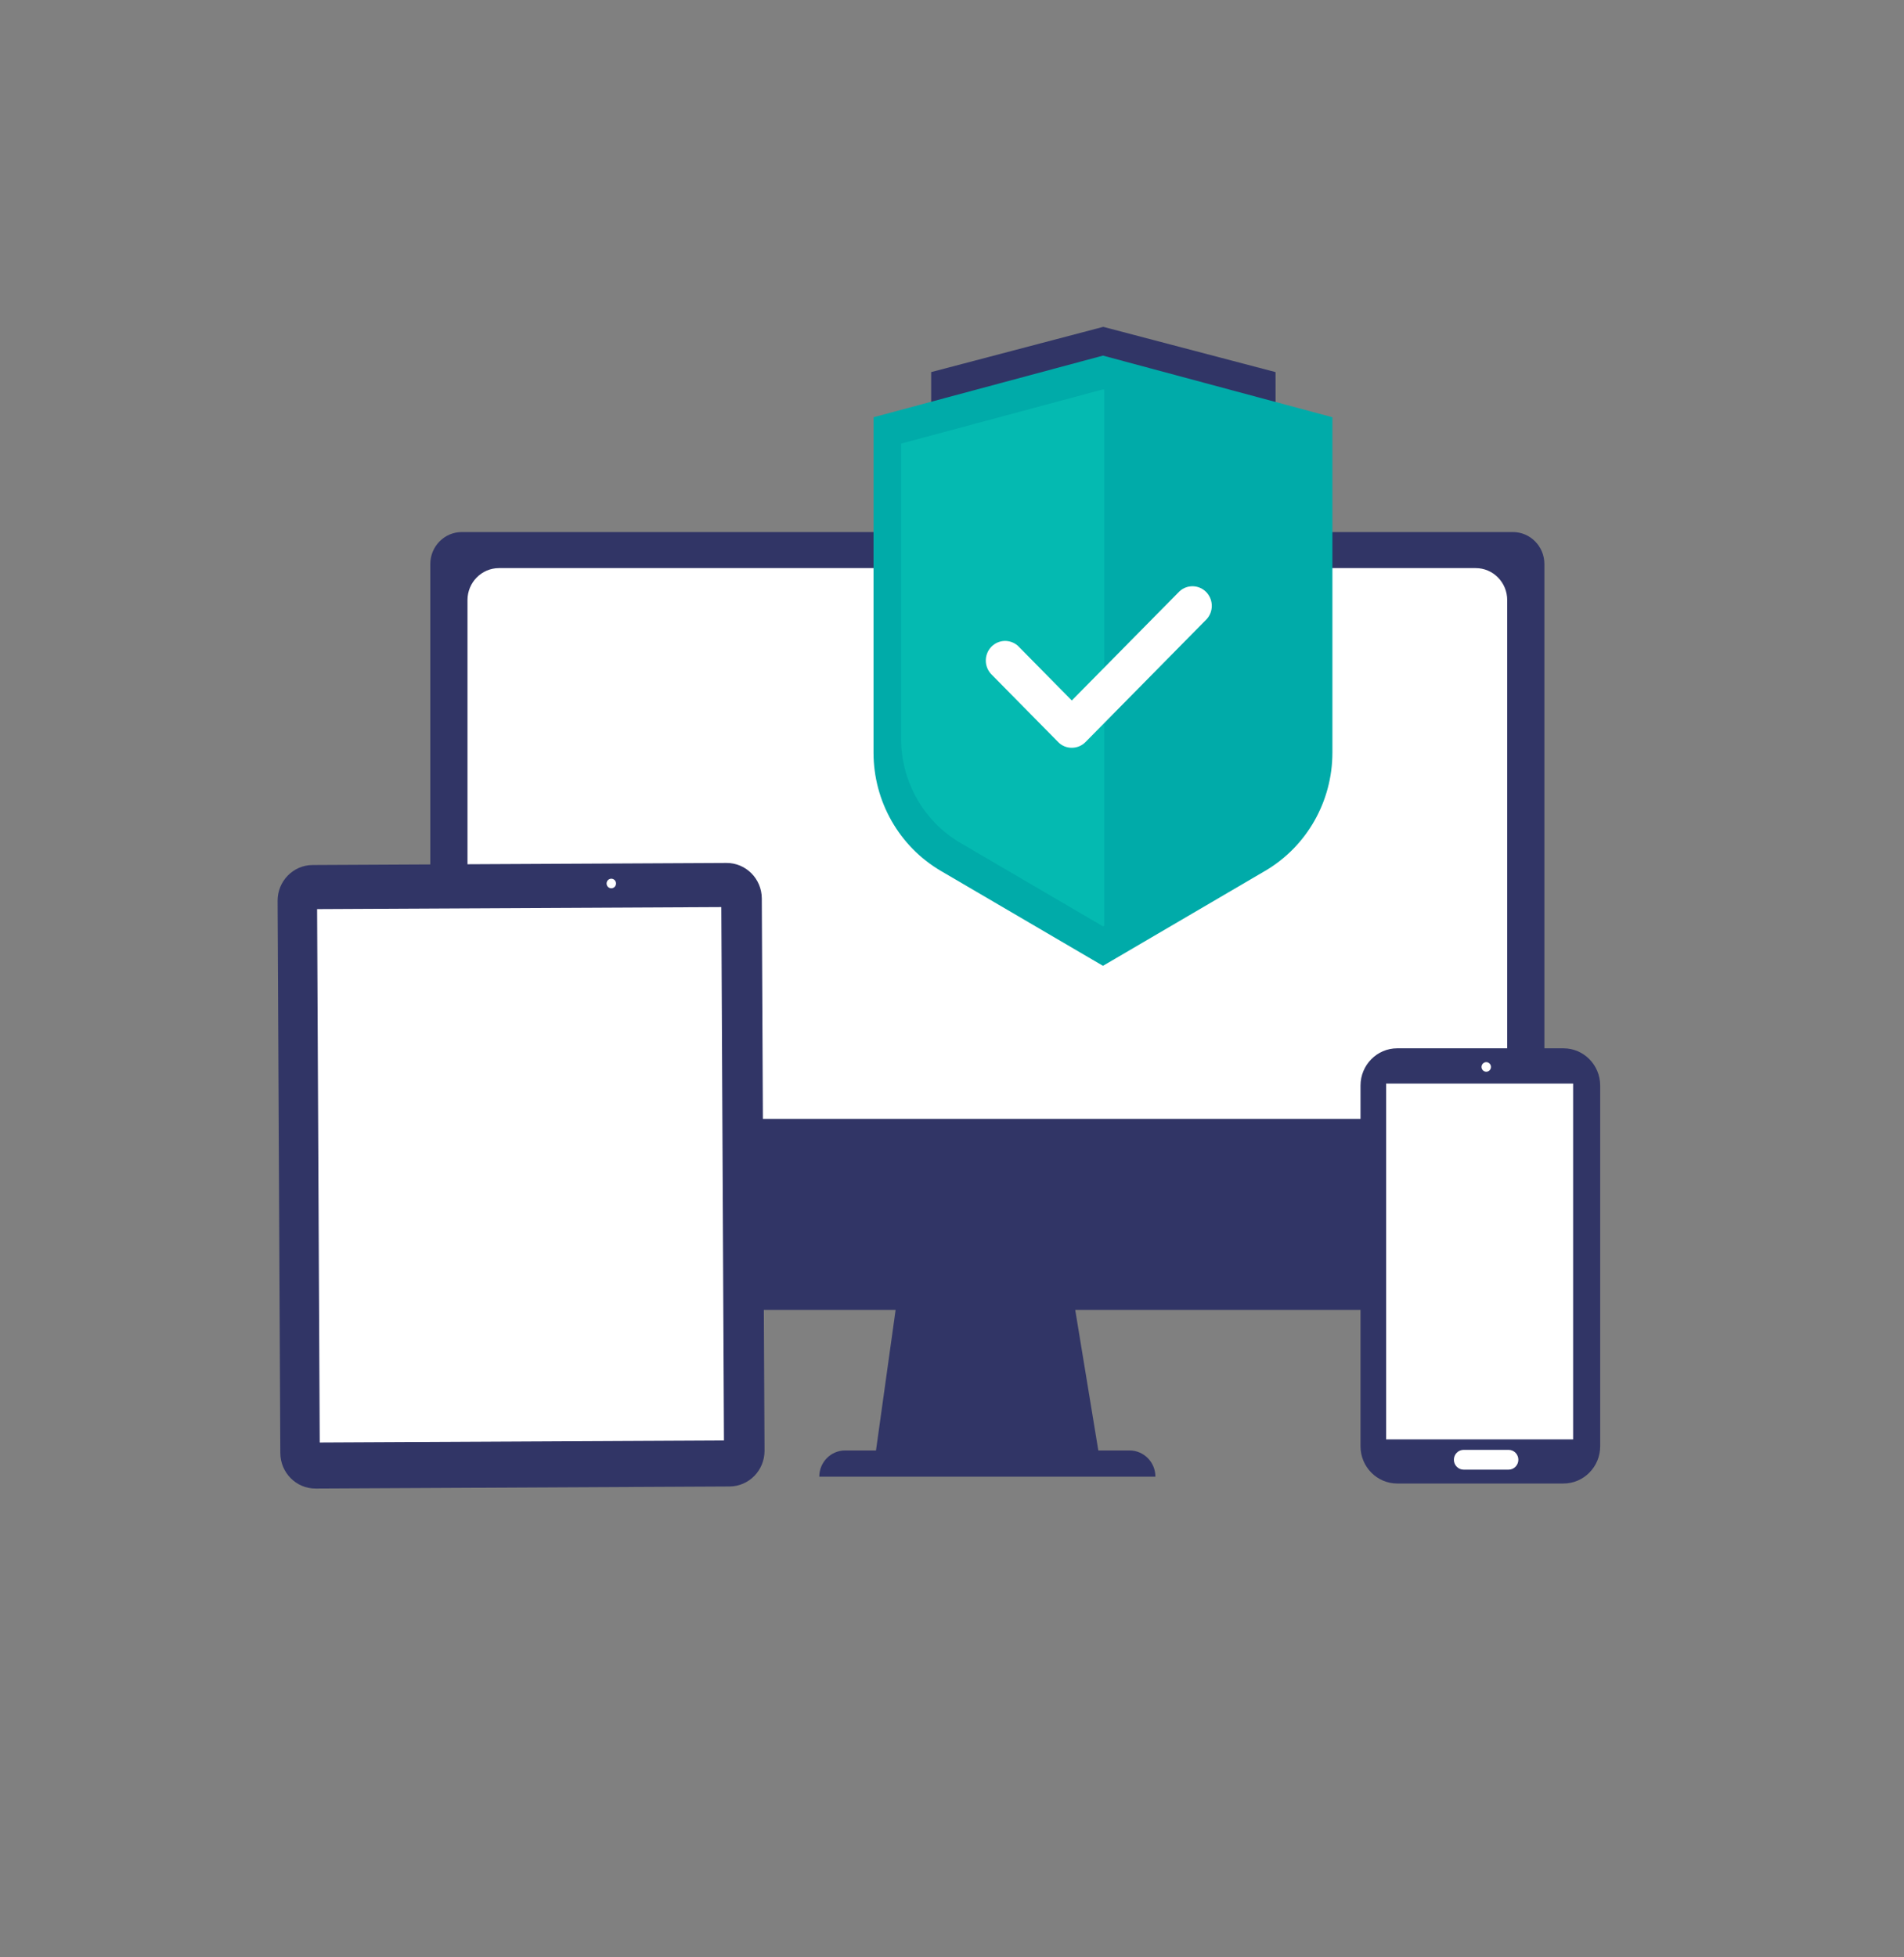 <svg width="72" height="74" xmlns="http://www.w3.org/2000/svg"
  xmlns:xlink="http://www.w3.org/1999/xlink" xml:space="preserve" overflow="hidden">
  <rect width="100%" height="100%" fill="#808080" stroke="none"/>
  <defs>
    <clipPath id="clip0">
      <rect x="508" y="562" width="72" height="74"/>
    </clipPath>
    <clipPath id="clip1">
      <rect x="508" y="562" width="72" height="74"/>
    </clipPath>
    <clipPath id="clip2">
      <rect x="508" y="563" width="71" height="72"/>
    </clipPath>
    <clipPath id="clip3">
      <rect x="508" y="563" width="71" height="72"/>
    </clipPath>
    <clipPath id="clip4">
      <rect x="508" y="563" width="71" height="72"/>
    </clipPath>
  </defs>

  <g clip-path="url(#clip0)" transform="translate(-508 -562)">
    <g clip-path="url(#clip1)">
      <g clip-path="url(#clip2)">
        <g clip-path="url(#clip3)">
          <g clip-path="url(#clip4)">
            <!-- <path d="M517.511 157.515C537.117 157.515 553.011 173.408 553.011 193.015 553.011
            212.621 537.117 228.515 517.511 228.515 497.904 228.515 482.011 212.621 482.011 193.015
            482.011 173.408 497.904 157.515 517.511 157.515Z" fill="#E7E7EF" fill-rule="nonzero"
            fill-opacity="1" transform="matrix(1 0 0 1.01408 25.9893 403.267)"/> -->
            <path d="M523.625 211.107 515.068 211.107 516.331 202.183 522.138 202.183Z" fill="#313566" fill-rule="nonzero" fill-opacity="1" transform="matrix(1 0 0 1.014 25.989 403.267)"/>
            <path d="M40.937 0C41.596 -2.62753e-16 42.129 0.534 42.129 1.192L42.129 27.809C42.129 28.468 41.596 29.001 40.937 29.001L1.192 29.001C0.534 29.001 1.37453e-06 28.468 1.37453e-06 27.809L1.37453e-06 1.192C1.37453e-06 0.534 0.534-6.0037e-07 1.192-6.0037e-07Z" fill="#313566" fill-rule="nonzero" fill-opacity="1" transform="matrix(1 0 0 1.014 524.272 582.115)"/>
            <path d="M38.126 0C38.784 -2.62753e-16 39.317 0.534 39.317 1.192L39.317 19.344C39.317 20.002 38.784 20.536 38.126 20.536L1.192 20.536C0.534 20.536 2.07985e-06 20.002 2.07985e-06 19.344L2.07985e-06 1.192C2.07985e-06 0.534 0.534 1.04952e-07 1.192 1.04952e-07Z" fill="#FFFFFF" fill-rule="nonzero" fill-opacity="1" transform="matrix(1 0 0 1.014 525.678 583.478)"/>
            <path d="M513.969 210.621 524.725 210.621C525.265 210.621 525.703 211.059 525.703 211.599L512.992 211.599C512.992 211.059 513.429 210.621 513.969 210.621Z" fill="#313566" fill-rule="nonzero" fill-opacity="1" transform="matrix(1 0 0 1.014 25.989 403.267)"/>
            <path d="M16.98 0C17.715 -2.62756e-16 18.31 0.595 18.31 1.33L18.31 21.918C18.31 22.653 17.715 23.248 16.98 23.248L1.33 23.248C0.595 23.248-5.52979e-08 22.653-5.52979e-08 21.918L-5.52979e-08 1.33C-5.52979e-08 0.595 0.595-7.60629e-07 1.33-7.60629e-07Z" fill="#313566" fill-rule="nonzero" fill-opacity="1" transform="matrix(1 -0.005 0.005 1.014 518.491 594.71)"/>
            <path d="M0 0 15.286 0 15.286 19.887 2.61816e-07 19.887Z" fill="#FFFFFF" fill-rule="nonzero" fill-opacity="1" transform="matrix(1 -0.005 0.005 1.014 519.991 596.37)"/>
            <path d="M7.674 0C8.441 -2.62753e-16 9.063 0.622 9.063 1.389L9.063 14.837C9.063 15.604 8.441 16.226 7.674 16.226L1.389 16.226C0.622 16.226 1.70406e-07 15.604 1.70406e-07 14.837L1.70406e-07 1.389C1.70406e-07 0.622 0.622 1.70406e-07 1.389 1.70406e-07Z" fill="#313566" fill-rule="nonzero" fill-opacity="1" transform="matrix(1 0 0 1.014 559.448 601.633)"/>
            <path d="M0 0 7.072 0 7.072 13.265-1.98619e-07 13.265Z" fill="#FFFFFF" fill-rule="nonzero" fill-opacity="1" transform="matrix(1 0 0 1.014 560.416 602.967)"/>
            <path d="M0.357 0.179C0.357 0.277 0.277 0.357 0.179 0.357 0.08 0.357-8.18173e-09 0.277-8.18173e-09 0.179-8.18173e-09 0.08 0.08-8.18173e-09 0.179-8.18173e-09 0.277-8.18173e-09 0.357 0.08 0.357 0.179Z" fill="#FFFFFF" fill-rule="nonzero" fill-opacity="1" transform="matrix(1 0 0 1.014 564.024 602.156)"/>
            <path d="M0.357 0.179C0.357 0.277 0.277 0.357 0.179 0.357 0.08 0.357-8.18173e-09 0.277-8.18173e-09 0.179-8.18173e-09 0.08 0.08-8.18173e-09 0.179-8.18173e-09 0.277-8.18173e-09 0.357 0.08 0.357 0.179Z" fill="#FFFFFF" fill-rule="nonzero" fill-opacity="1" transform="matrix(1 0 0 1.014 530.938 595.221)"/>
            <path d="M537.36 210.598 539.058 210.598C539.263 210.598 539.428 210.763 539.428 210.968 539.427 211.172 539.262 211.337 539.058 211.337L537.36 211.337C537.156 211.337 536.991 211.172 536.99 210.968 536.99 210.763 537.155 210.598 537.36 210.598Z" fill="#FFFFFF" fill-rule="nonzero" fill-opacity="1" transform="matrix(1 0 0 1.014 25.989 403.267)"/>
            <path d="M530.252 176.79 517.223 176.79 517.223 170.415 523.731 168.728 530.246 170.415Z" fill="#313566" fill-rule="nonzero" fill-opacity="1" transform="matrix(1 0 0 1.014 25.989 403.267)"/>
            <path d="M523.72 192.552 517.59 189.013C516.014 188.103 515.043 186.42 515.043 184.6L515.043 172.098 523.72 169.8 532.396 172.098 532.396 184.6C532.397 186.42 531.427 188.103 529.849 189.013Z" fill="#00ABA9" fill-rule="nonzero" fill-opacity="1" transform="matrix(1 0 0 1.014 25.989 403.267)"/>
            <path d="M523.767 171.071 523.722 171.059 516.086 173.081 516.086 184.086C516.087 185.687 516.941 187.167 518.327 187.968L523.722 191.081 523.767 191.055Z" fill="#04BAB1" fill-rule="nonzero" fill-opacity="1" transform="matrix(1 0 0 1.014 25.989 403.267)"/>
            <path d="M522.541 184.421C522.348 184.424 522.162 184.347 522.026 184.209L519.511 181.694C519.221 181.412 519.215 180.949 519.496 180.659 519.765 180.384 520.2 180.364 520.494 180.612L520.512 180.628 520.544 180.661 522.541 182.659 526.612 178.59C526.911 178.318 527.373 178.34 527.645 178.638 527.898 178.918 527.898 179.344 527.645 179.623L523.057 184.211C522.92 184.347 522.734 184.423 522.541 184.421Z" fill="#FFFFFF" fill-rule="nonzero" fill-opacity="1" transform="matrix(1 0 0 1.014 25.989 403.267)"/>
          </g>
          </g>
          </g>
          </g>
          </g>
          </svg>
